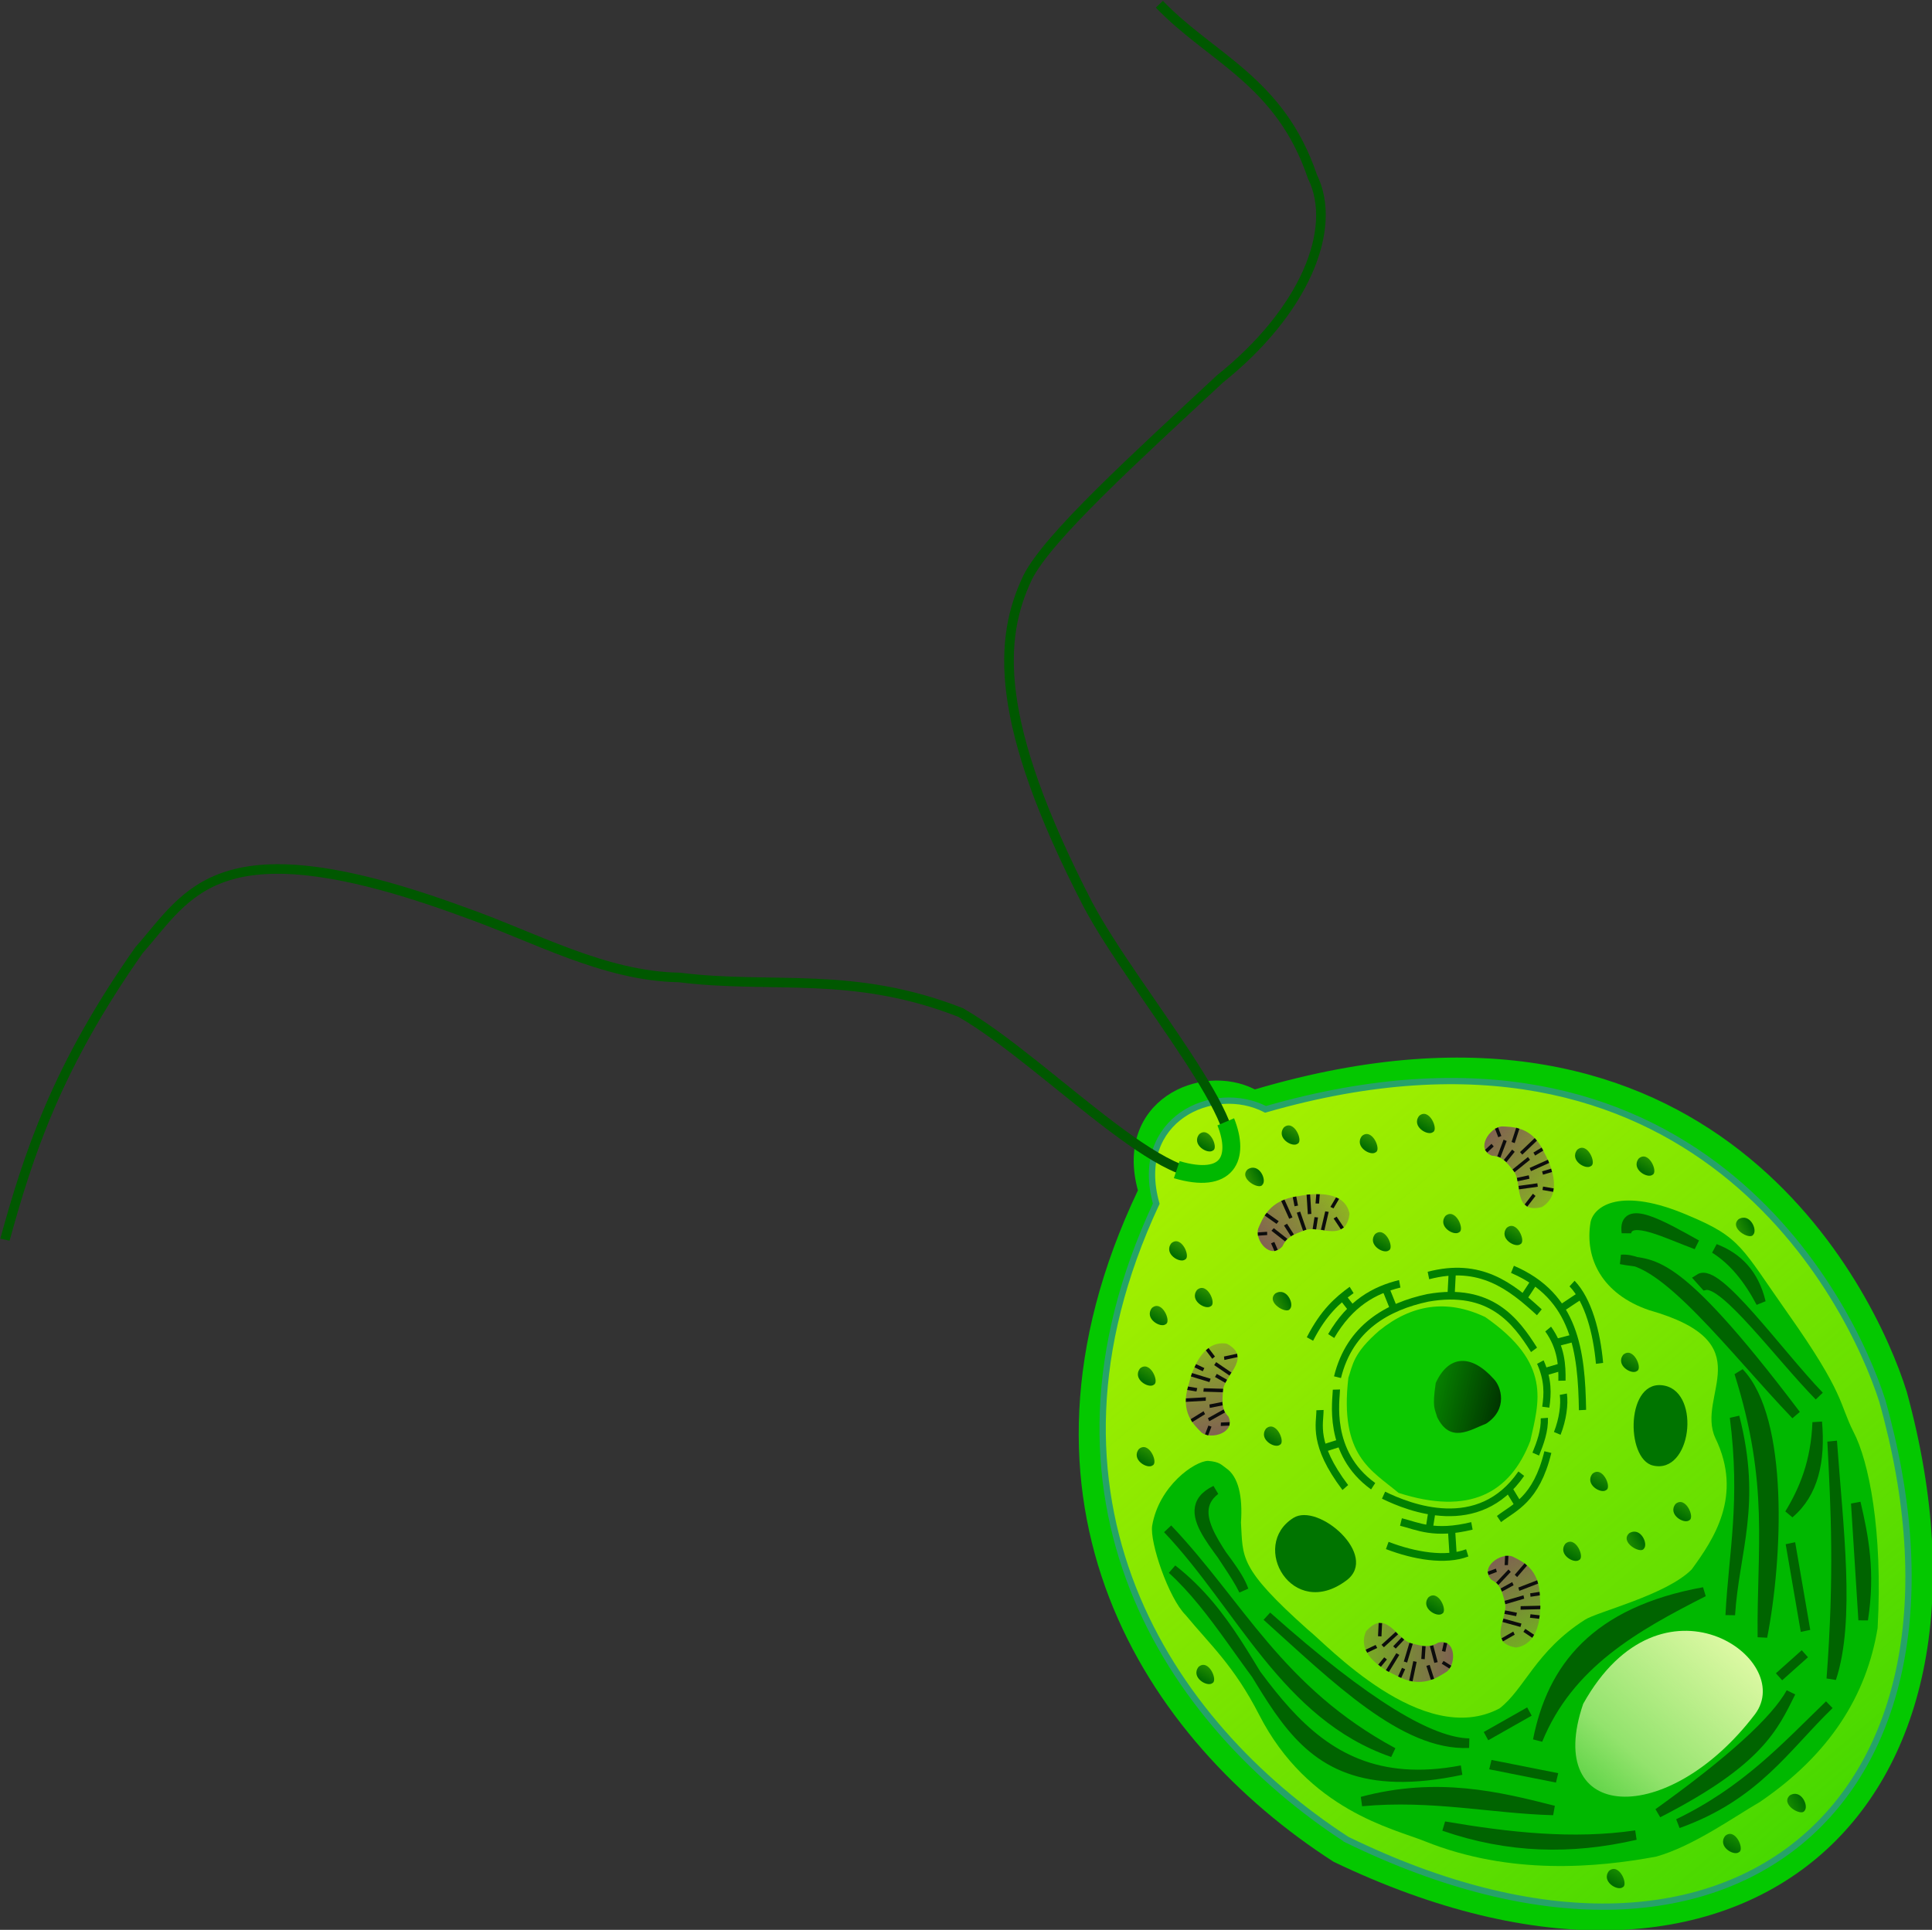 <?xml version="1.0" encoding="UTF-8" standalone="no"?>
<!-- Created with Inkscape (http://www.inkscape.org/) -->

<svg
   width="175.887mm"
   height="175.731mm"
   viewBox="0 0 175.887 175.731"
   version="1.1"
   id="svg19912"
   xml:space="preserve"
   inkscape:version="1.3.2 (091e20e, 2023-11-25, custom)"
   sodipodi:docname="Chlamygreen.svg"
   xmlns:inkscape="http://www.inkscape.org/namespaces/inkscape"
   xmlns:sodipodi="http://sodipodi.sourceforge.net/DTD/sodipodi-0.dtd"
   xmlns:xlink="http://www.w3.org/1999/xlink"
   xmlns="http://www.w3.org/2000/svg"
   xmlns:svg="http://www.w3.org/2000/svg"><rect x="0" y="0" width="175.887" height="175.731" fill="#333333" stroke="none"/><sodipodi:namedview
     id="namedview19914"
     pagecolor="#ffffff"
     bordercolor="#000000"
     borderopacity="0.25"
     inkscape:showpageshadow="2"
     inkscape:pageopacity="0.0"
     inkscape:pagecheckerboard="0"
     inkscape:deskcolor="#d1d1d1"
     inkscape:document-units="mm"
     showgrid="false"
     inkscape:zoom="0.5"
     inkscape:cx="347"
     inkscape:cy="244"
     inkscape:window-width="2560"
     inkscape:window-height="1330"
     inkscape:window-x="-12"
     inkscape:window-y="-12"
     inkscape:window-maximized="1"
     inkscape:current-layer="layer1" /><defs
     id="defs19909"><linearGradient
       inkscape:collect="always"
       id="linearGradient31745"><stop
         style="stop-color:#e8fcac;stop-opacity:1;"
         offset="0"
         id="stop31741" /><stop
         style="stop-color:#e8fcac;stop-opacity:0.631;"
         offset="0.508"
         id="stop31749" /><stop
         style="stop-color:#e8fcac;stop-opacity:0;"
         offset="1"
         id="stop31743" /></linearGradient><linearGradient
       inkscape:collect="always"
       id="linearGradient29772"><stop
         style="stop-color:#a8f000;stop-opacity:1;"
         offset="0"
         id="stop29768" /><stop
         style="stop-color:#a8f000;stop-opacity:0;"
         offset="1"
         id="stop29770" /></linearGradient><linearGradient
       inkscape:collect="always"
       xlink:href="#linearGradient809"
       id="linearGradient811"
       x1="78.39"
       y1="83.629"
       x2="71.468"
       y2="79.326"
       gradientUnits="userSpaceOnUse"
       gradientTransform="matrix(-0.289,-1.148,1.203,-0.303,50.694,330.46)" /><linearGradient
       inkscape:collect="always"
       id="linearGradient809"><stop
         style="stop-color:#003000;stop-opacity:1;"
         offset="0"
         id="stop805" /><stop
         style="stop-color:#003000;stop-opacity:0;"
         offset="1"
         id="stop807" /></linearGradient><linearGradient
       inkscape:collect="always"
       xlink:href="#linearGradient3875"
       id="linearGradient3877"
       x1="81.958"
       y1="171.534"
       x2="76.898"
       y2="163.465"
       gradientUnits="userSpaceOnUse" /><linearGradient
       inkscape:collect="always"
       id="linearGradient3875"><stop
         style="stop-color:#805858;stop-opacity:1;"
         offset="0"
         id="stop3871" /><stop
         style="stop-color:#805858;stop-opacity:0;"
         offset="1"
         id="stop3873" /></linearGradient><linearGradient
       inkscape:collect="always"
       xlink:href="#linearGradient3875"
       id="linearGradient3877-4"
       x1="81.958"
       y1="171.534"
       x2="76.898"
       y2="163.465"
       gradientUnits="userSpaceOnUse" /><linearGradient
       inkscape:collect="always"
       xlink:href="#linearGradient3875"
       id="linearGradient3877-7"
       x1="81.958"
       y1="171.534"
       x2="76.898"
       y2="163.465"
       gradientUnits="userSpaceOnUse" /><linearGradient
       inkscape:collect="always"
       xlink:href="#linearGradient29772"
       id="linearGradient29774"
       x1="96.838"
       y1="196.321"
       x2="95.25"
       y2="296.598"
       gradientUnits="userSpaceOnUse"
       gradientTransform="rotate(90.721,78.836,199.607)" /><linearGradient
       inkscape:collect="always"
       xlink:href="#linearGradient1031"
       id="linearGradient4545"
       gradientUnits="userSpaceOnUse"
       gradientTransform="matrix(1.02,0,0,0.805,-51.509,151.087)"
       x1="101.496"
       y1="57.389"
       x2="102.852"
       y2="60.944" /><linearGradient
       inkscape:collect="always"
       id="linearGradient1031"><stop
         style="stop-color:#006c00;stop-opacity:1;"
         offset="0"
         id="stop1027" /><stop
         style="stop-color:#006c00;stop-opacity:0;"
         offset="1"
         id="stop1029" /></linearGradient><linearGradient
       inkscape:collect="always"
       xlink:href="#linearGradient1031"
       id="linearGradient4545-9"
       gradientUnits="userSpaceOnUse"
       gradientTransform="matrix(1.02,0,0,0.805,-54.684,159.289)"
       x1="101.496"
       y1="57.389"
       x2="102.852"
       y2="60.944" /><linearGradient
       inkscape:collect="always"
       xlink:href="#linearGradient1031"
       id="linearGradient4545-8"
       gradientUnits="userSpaceOnUse"
       gradientTransform="matrix(1.02,0,0,0.805,-24.522,153.733)"
       x1="101.496"
       y1="57.389"
       x2="102.852"
       y2="60.944" /><linearGradient
       inkscape:collect="always"
       xlink:href="#linearGradient1031"
       id="linearGradient4545-5"
       gradientUnits="userSpaceOnUse"
       gradientTransform="matrix(1.02,0,0,0.805,-29.02,147.383)"
       x1="101.496"
       y1="57.389"
       x2="102.852"
       y2="60.944" /><linearGradient
       inkscape:collect="always"
       xlink:href="#linearGradient1031"
       id="linearGradient4545-0"
       gradientUnits="userSpaceOnUse"
       gradientTransform="matrix(1.02,0,0,-0.805,-31.136,251.08)"
       x1="101.496"
       y1="57.389"
       x2="102.852"
       y2="60.944" /><linearGradient
       inkscape:collect="always"
       xlink:href="#linearGradient1031"
       id="linearGradient4545-6"
       gradientUnits="userSpaceOnUse"
       gradientTransform="matrix(1.02,0,0,0.805,-27.432,166.433)"
       x1="101.496"
       y1="57.389"
       x2="102.852"
       y2="60.944" /><linearGradient
       inkscape:collect="always"
       xlink:href="#linearGradient1031"
       id="linearGradient4545-65"
       gradientUnits="userSpaceOnUse"
       gradientTransform="matrix(1.02,0,0,-0.805,-24.257,254.784)"
       x1="101.496"
       y1="57.389"
       x2="102.852"
       y2="60.944" /><linearGradient
       inkscape:collect="always"
       xlink:href="#linearGradient1031"
       id="linearGradient4545-50"
       gradientUnits="userSpaceOnUse"
       gradientTransform="matrix(1.02,0,0,0.805,-34.576,166.962)"
       x1="101.496"
       y1="57.389"
       x2="102.852"
       y2="60.944" /><linearGradient
       inkscape:collect="always"
       xlink:href="#linearGradient1031"
       id="linearGradient4545-59"
       gradientUnits="userSpaceOnUse"
       gradientTransform="matrix(1.02,0,0,0.805,-36.957,175.429)"
       x1="101.496"
       y1="57.389"
       x2="102.852"
       y2="60.944" /><linearGradient
       inkscape:collect="always"
       xlink:href="#linearGradient1031"
       id="linearGradient4545-89"
       gradientUnits="userSpaceOnUse"
       gradientTransform="matrix(1.02,0,0,0.805,-48.334,169.343)"
       x1="101.496"
       y1="57.389"
       x2="102.852"
       y2="60.944" /><linearGradient
       inkscape:collect="always"
       xlink:href="#linearGradient1031"
       id="linearGradient4545-66"
       gradientUnits="userSpaceOnUse"
       gradientTransform="matrix(1.02,0,0,0.805,-74.793,154.791)"
       x1="101.496"
       y1="57.389"
       x2="102.852"
       y2="60.944" /><linearGradient
       inkscape:collect="always"
       xlink:href="#linearGradient1031"
       id="linearGradient4545-2"
       gradientUnits="userSpaceOnUse"
       gradientTransform="matrix(1.02,0,0,-0.805,-75.586,253.99)"
       x1="101.496"
       y1="57.389"
       x2="102.852"
       y2="60.944" /><linearGradient
       inkscape:collect="always"
       xlink:href="#linearGradient1031"
       id="linearGradient4545-56"
       gradientUnits="userSpaceOnUse"
       gradientTransform="matrix(1.02,0,0,0.805,-52.568,163.258)"
       x1="101.496"
       y1="57.389"
       x2="102.852"
       y2="60.944" /><linearGradient
       inkscape:collect="always"
       xlink:href="#linearGradient1031"
       id="linearGradient4545-03"
       gradientUnits="userSpaceOnUse"
       gradientTransform="matrix(1.02,0,0,-0.805,-46.831,274.555)"
       x1="101.496"
       y1="57.389"
       x2="102.852"
       y2="60.944" /><linearGradient
       inkscape:collect="always"
       xlink:href="#linearGradient1031"
       id="linearGradient4545-7"
       gradientUnits="userSpaceOnUse"
       gradientTransform="matrix(1.02,0,0,0.805,-71.613,148.251)"
       x1="101.496"
       y1="57.389"
       x2="102.852"
       y2="60.944" /><linearGradient
       inkscape:collect="always"
       xlink:href="#linearGradient1031"
       id="linearGradient4545-4"
       gradientUnits="userSpaceOnUse"
       gradientTransform="matrix(1.02,0,0,-0.805,-56.833,257.264)"
       x1="101.496"
       y1="57.389"
       x2="102.852"
       y2="60.944" /><linearGradient
       inkscape:collect="always"
       xlink:href="#linearGradient1031"
       id="linearGradient4545-67"
       gradientUnits="userSpaceOnUse"
       gradientTransform="matrix(1.02,0,0,0.805,-57.395,165.743)"
       x1="101.496"
       y1="57.389"
       x2="102.852"
       y2="60.944" /><linearGradient
       inkscape:collect="always"
       xlink:href="#linearGradient1031"
       id="linearGradient4545-43"
       gradientUnits="userSpaceOnUse"
       gradientTransform="matrix(1.02,0,0,0.805,-28.864,169.766)"
       x1="101.496"
       y1="57.389"
       x2="102.852"
       y2="60.944" /><linearGradient
       inkscape:collect="always"
       xlink:href="#linearGradient1031"
       id="linearGradient4545-94"
       gradientUnits="userSpaceOnUse"
       gradientTransform="matrix(1.02,0,0,0.805,-20.632,159.289)"
       x1="101.496"
       y1="57.389"
       x2="102.852"
       y2="60.944" /><linearGradient
       inkscape:collect="always"
       xlink:href="#linearGradient1031"
       id="linearGradient4545-90"
       gradientUnits="userSpaceOnUse"
       gradientTransform="matrix(1.02,0,0,0.805,-23.812,163.311)"
       x1="101.496"
       y1="57.389"
       x2="102.852"
       y2="60.944" /><linearGradient
       inkscape:collect="always"
       xlink:href="#linearGradient1031"
       id="linearGradient4545-96"
       gradientUnits="userSpaceOnUse"
       gradientTransform="matrix(1.02,0,0,0.805,-32.699,144.135)"
       x1="101.496"
       y1="57.389"
       x2="102.852"
       y2="60.944" /><linearGradient
       inkscape:collect="always"
       xlink:href="#linearGradient1031"
       id="linearGradient4545-3"
       gradientUnits="userSpaceOnUse"
       gradientTransform="matrix(1.02,0,0,0.805,-45.234,138.148)"
       x1="101.496"
       y1="57.389"
       x2="102.852"
       y2="60.944" /><linearGradient
       inkscape:collect="always"
       xlink:href="#linearGradient1031"
       id="linearGradient4545-62"
       gradientUnits="userSpaceOnUse"
       gradientTransform="matrix(1.02,0,0,0.805,-37.002,150.589)"
       x1="101.496"
       y1="57.389"
       x2="102.852"
       y2="60.944" /><linearGradient
       inkscape:collect="always"
       xlink:href="#linearGradient1031"
       id="linearGradient4545-25"
       gradientUnits="userSpaceOnUse"
       gradientTransform="matrix(1.02,0,0,0.805,-27.741,153.021)"
       x1="101.496"
       y1="57.389"
       x2="102.852"
       y2="60.944" /><linearGradient
       inkscape:collect="always"
       xlink:href="#linearGradient1031"
       id="linearGradient4545-76"
       gradientUnits="userSpaceOnUse"
       gradientTransform="matrix(1.02,0,0,0.805,-37.657,169.204)"
       x1="101.496"
       y1="57.389"
       x2="102.852"
       y2="60.944" /><linearGradient
       inkscape:collect="always"
       xlink:href="#linearGradient1031"
       id="linearGradient4545-598"
       gradientUnits="userSpaceOnUse"
       gradientTransform="matrix(1.02,0,0,0.805,-32.512,163.124)"
       x1="101.496"
       y1="57.389"
       x2="102.852"
       y2="60.944" /><linearGradient
       inkscape:collect="always"
       xlink:href="#linearGradient1031"
       id="linearGradient4545-896"
       gradientUnits="userSpaceOnUse"
       gradientTransform="matrix(1.02,0,0,0.805,-26.712,150.309)"
       x1="101.496"
       y1="57.389"
       x2="102.852"
       y2="60.944" /><linearGradient
       inkscape:collect="always"
       xlink:href="#linearGradient1031"
       id="linearGradient4545-596"
       gradientUnits="userSpaceOnUse"
       gradientTransform="matrix(1.02,0,0,0.805,-39.902,177.811)"
       x1="101.496"
       y1="57.389"
       x2="102.852"
       y2="60.944" /><linearGradient
       inkscape:collect="always"
       xlink:href="#linearGradient3875"
       id="linearGradient3877-76"
       x1="81.958"
       y1="171.534"
       x2="76.898"
       y2="163.465"
       gradientUnits="userSpaceOnUse" /><linearGradient
       inkscape:collect="always"
       xlink:href="#linearGradient3875"
       id="linearGradient3877-2"
       x1="81.958"
       y1="171.534"
       x2="76.898"
       y2="163.465"
       gradientUnits="userSpaceOnUse" /><linearGradient
       inkscape:collect="always"
       xlink:href="#linearGradient31745"
       id="linearGradient31747"
       x1="40.476"
       y1="105.786"
       x2="25.227"
       y2="93.545"
       gradientUnits="userSpaceOnUse" /><linearGradient
       inkscape:collect="always"
       xlink:href="#linearGradient31745"
       id="linearGradient32376"
       gradientUnits="userSpaceOnUse"
       x1="40.476"
       y1="105.786"
       x2="25.227"
       y2="93.545" /></defs><g
     inkscape:label="Layer 1"
     inkscape:groupmode="layer"
     id="layer1"
     transform="translate(-9.177,-73.323)"><g
       id="g32372"
       transform="matrix(-0.979,-1.095,1.142,-1.02,-38.331,476.109)"><path
         style="fill:#04c800;fill-rule:evenodd;stroke:none;stroke-width:0.405;stroke-dasharray:none"
         d="m 41.832,183.772 c 13.427,-3.562 30.801,-1.019 39.12,17.938 5.136,2.468 3.403,7.863 -0.161,9.19 -12.617,25.599 -34.649,19.63 -40.889,16.91 -24.267,-11.599 -23.98,-33.707 1.93,-44.038 z"
         id="path27008-7"
         sodipodi:nodetypes="ccccc" /><path
         style="fill:url(#linearGradient29774);fill-opacity:1;fill-rule:evenodd;stroke:#26a269;stroke-width:0.382;stroke-dasharray:none"
         d="m 42.328,185.231 c 12.784,-3.324 29.328,-0.945 37.253,16.766 4.891,2.307 3.242,7.346 -0.152,8.585 -12.007,23.912 -32.987,18.331 -38.929,15.788 -23.109,-10.841 -22.841,-31.494 1.827,-41.14 z"
         id="path27008"
         sodipodi:nodetypes="ccccc" /><path
         style="fill:url(#linearGradient4545-596);fill-opacity:1;stroke:none;stroke-width:0.159;stroke-dasharray:none"
         d="m 60.426,225.151 c 0.011,-0.406 1.174,-0.753 1.323,0.025 -0.012,0.786 -1.432,0.332 -1.323,-0.025 z"
         id="path3401-6-4-9-1-86-38-94"
         sodipodi:nodetypes="ccc" /><path
         style="fill:url(#linearGradient4545-896);fill-opacity:1;stroke:none;stroke-width:0.159;stroke-dasharray:none"
         d="m 73.615,197.649 c 0.011,-0.406 1.174,-0.753 1.323,0.025 -0.012,0.786 -1.432,0.332 -1.323,-0.025 z"
         id="path3401-6-4-9-1-86-38-9"
         sodipodi:nodetypes="ccc" /><path
         style="fill:url(#linearGradient4545-598);fill-opacity:1;stroke:none;stroke-width:0.159;stroke-dasharray:none"
         d="m 67.816,210.465 c 0.011,-0.406 1.174,-0.753 1.323,0.025 -0.012,0.786 -1.432,0.332 -1.323,-0.025 z"
         id="path3401-6-4-9-1-86-38-73"
         sodipodi:nodetypes="ccc" /><path
         style="fill:url(#linearGradient4545-76);fill-opacity:1;stroke:none;stroke-width:0.159;stroke-dasharray:none"
         d="m 62.671,216.545 c 0.011,-0.406 1.174,-0.753 1.323,0.025 -0.012,0.786 -1.432,0.332 -1.323,-0.025 z"
         id="path3401-6-4-9-1-86-38-19"
         sodipodi:nodetypes="ccc" /><path
         style="fill:url(#linearGradient4545-25);fill-opacity:1;stroke:none;stroke-width:0.159;stroke-dasharray:none"
         d="m 72.586,200.362 c 0.011,-0.406 1.174,-0.753 1.323,0.025 -0.012,0.786 -1.432,0.332 -1.323,-0.025 z"
         id="path3401-6-4-9-1-86-38-26"
         sodipodi:nodetypes="ccc" /><path
         style="fill:url(#linearGradient4545-62);fill-opacity:1;stroke:none;stroke-width:0.159;stroke-dasharray:none"
         d="m 63.326,197.93 c 0.011,-0.406 1.174,-0.753 1.323,0.025 -0.012,0.786 -1.432,0.332 -1.323,-0.025 z"
         id="path3401-6-4-9-1-86-38-41"
         sodipodi:nodetypes="ccc" /><path
         style="fill:url(#linearGradient4545-3);fill-opacity:1;stroke:none;stroke-width:0.159;stroke-dasharray:none"
         d="m 55.094,185.489 c 0.011,-0.406 1.174,-0.753 1.323,0.025 -0.012,0.786 -1.432,0.332 -1.323,-0.025 z"
         id="path3401-6-4-9-1-86-38-7"
         sodipodi:nodetypes="ccc" /><path
         style="fill:url(#linearGradient4545-96);fill-opacity:1;stroke:none;stroke-width:0.159;stroke-dasharray:none"
         d="m 67.629,191.475 c 0.011,-0.406 1.174,-0.753 1.323,0.025 -0.012,0.786 -1.432,0.332 -1.323,-0.025 z"
         id="path3401-6-4-9-1-86-38-81"
         sodipodi:nodetypes="ccc" /><g
         id="g3979"
         transform="matrix(-0.899,0.442,-0.472,-0.96,189.016,272.23)"><g
           id="g1113"
           style="fill:#805858;fill-opacity:1;stroke:none;stroke-width:0.2;stroke-dasharray:none"
           transform="translate(-5.617,-55.936)"><path
             style="fill:url(#linearGradient3877);fill-opacity:1;stroke:none;stroke-width:0.2;stroke-dasharray:none"
             d="m 80.058,165.892 c -1.604,0.3 -1.261,2.427 -1.176,2.914 0.161,1.644 1.3,2.008 1.892,2.249 0.704,0.189 1.933,-0.69 1.125,-1.38 -0.47,-0.208 -0.665,-0.443 -0.971,-1.38 -0.151,-0.836 0.841,-2.213 -0.869,-2.403 z"
             id="path387"
             sodipodi:nodetypes="cccccc" /></g><path
           style="fill:#848484;stroke:#0c0c0c;stroke-width:0.2;stroke-dasharray:none"
           d="m 75.316,110.357 -0.675,0.413"
           id="path389"
           sodipodi:nodetypes="cc" /><path
           style="fill:#848484;stroke:#0c0c0c;stroke-width:0.2;stroke-dasharray:none"
           d="m 73.464,110.639 0.567,0.314"
           id="path391"
           sodipodi:nodetypes="cc" /><path
           style="fill:#848484;stroke:#0c0c0c;stroke-width:0.2;stroke-dasharray:none"
           d="m 75.374,111.471 -1.112,-0.237"
           id="path393"
           sodipodi:nodetypes="cc" /><path
           style="fill:#848484;stroke:#0c0c0c;stroke-width:0.2;stroke-dasharray:none"
           d="m 75.309,111.938 -0.724,-0.101"
           id="path393-09"
           sodipodi:nodetypes="cc" /><path
           style="fill:#848484;stroke:#0c0c0c;stroke-width:0.2;stroke-dasharray:none"
           d="m 73.185,112.293 1.189,-0.077"
           id="path395"
           sodipodi:nodetypes="cc" /><path
           style="fill:#848484;stroke:#0c0c0c;stroke-width:0.2;stroke-dasharray:none"
           d="m 75.347,112.483 -1.111,0.361"
           id="path397"
           sodipodi:nodetypes="cc" /><path
           style="fill:#848484;stroke:#0c0c0c;stroke-width:0.2;stroke-dasharray:none"
           d="m 73.481,113.734 1.099,-0.46"
           id="path399"
           sodipodi:nodetypes="cc" /><path
           style="fill:#848484;stroke:#0c0c0c;stroke-width:0.2;stroke-dasharray:none"
           d="m 75.634,113.181 -0.668,0.392"
           id="path401"
           sodipodi:nodetypes="cc" /><path
           style="fill:#848484;stroke:#0c0c0c;stroke-width:0.2;stroke-dasharray:none"
           d="m 73.295,113.076 0.558,-0.104"
           id="path403"
           sodipodi:nodetypes="cc" /><path
           style="fill:#848484;stroke:#0c0c0c;stroke-width:0.2;stroke-dasharray:none"
           d="m 74.287,114.697 0.537,-0.677"
           id="path405"
           sodipodi:nodetypes="cc" /><path
           style="fill:#848484;stroke:#0c0c0c;stroke-width:0.2;stroke-dasharray:none"
           d="m 75.911,113.527 -0.678,0.774"
           id="path407"
           sodipodi:nodetypes="cc" /><path
           style="fill:#848484;stroke:#0c0c0c;stroke-width:0.2;stroke-dasharray:none"
           d="m 75.463,114.608 0.02,0.527"
           id="path411"
           sodipodi:nodetypes="cc" /><path
           style="fill:#848484;stroke:#0c0c0c;stroke-width:0.2;stroke-dasharray:none"
           d="m 76.518,114.095 -0.484,0.196"
           id="path413"
           sodipodi:nodetypes="cc" /><path
           style="fill:#848484;stroke:#0c0c0c;stroke-width:0.2;stroke-dasharray:none"
           d="m 73.188,111.745 0.562,0.038"
           id="path415" /></g><g
         id="g3979-3"
         transform="matrix(0.233,0.975,-1.04,0.249,148.159,94.398)"><g
           id="g1113-80"
           style="fill:#805858;fill-opacity:1;stroke:none;stroke-width:0.2;stroke-dasharray:none"
           transform="translate(-5.617,-55.936)"><path
             style="fill:url(#linearGradient3877-76);fill-opacity:1;stroke:none;stroke-width:0.2;stroke-dasharray:none"
             d="m 80.058,165.892 c -1.604,0.3 -1.261,2.427 -1.176,2.914 0.161,1.644 1.3,2.008 1.892,2.249 0.704,0.189 1.933,-0.69 1.125,-1.38 -0.47,-0.208 -0.665,-0.443 -0.971,-1.38 -0.151,-0.836 0.841,-2.213 -0.869,-2.403 z"
             id="path387-8"
             sodipodi:nodetypes="cccccc" /></g><path
           style="fill:#848484;stroke:#0c0c0c;stroke-width:0.2;stroke-dasharray:none"
           d="m 75.316,110.357 -0.675,0.413"
           id="path389-1"
           sodipodi:nodetypes="cc" /><path
           style="fill:#848484;stroke:#0c0c0c;stroke-width:0.2;stroke-dasharray:none"
           d="m 73.464,110.639 0.567,0.314"
           id="path391-1"
           sodipodi:nodetypes="cc" /><path
           style="fill:#848484;stroke:#0c0c0c;stroke-width:0.2;stroke-dasharray:none"
           d="m 75.374,111.471 -1.112,-0.237"
           id="path393-8"
           sodipodi:nodetypes="cc" /><path
           style="fill:#848484;stroke:#0c0c0c;stroke-width:0.2;stroke-dasharray:none"
           d="m 75.309,111.938 -0.724,-0.101"
           id="path393-09-76"
           sodipodi:nodetypes="cc" /><path
           style="fill:#848484;stroke:#0c0c0c;stroke-width:0.2;stroke-dasharray:none"
           d="m 73.185,112.293 1.189,-0.077"
           id="path395-1"
           sodipodi:nodetypes="cc" /><path
           style="fill:#848484;stroke:#0c0c0c;stroke-width:0.2;stroke-dasharray:none"
           d="m 75.347,112.483 -1.111,0.361"
           id="path397-88"
           sodipodi:nodetypes="cc" /><path
           style="fill:#848484;stroke:#0c0c0c;stroke-width:0.2;stroke-dasharray:none"
           d="m 73.481,113.734 1.099,-0.46"
           id="path399-3"
           sodipodi:nodetypes="cc" /><path
           style="fill:#848484;stroke:#0c0c0c;stroke-width:0.2;stroke-dasharray:none"
           d="m 75.634,113.181 -0.668,0.392"
           id="path401-5"
           sodipodi:nodetypes="cc" /><path
           style="fill:#848484;stroke:#0c0c0c;stroke-width:0.2;stroke-dasharray:none"
           d="m 73.295,113.076 0.558,-0.104"
           id="path403-6"
           sodipodi:nodetypes="cc" /><path
           style="fill:#848484;stroke:#0c0c0c;stroke-width:0.2;stroke-dasharray:none"
           d="m 74.287,114.697 0.537,-0.677"
           id="path405-88"
           sodipodi:nodetypes="cc" /><path
           style="fill:#848484;stroke:#0c0c0c;stroke-width:0.2;stroke-dasharray:none"
           d="m 75.911,113.527 -0.678,0.774"
           id="path407-9"
           sodipodi:nodetypes="cc" /><path
           style="fill:#848484;stroke:#0c0c0c;stroke-width:0.2;stroke-dasharray:none"
           d="m 75.463,114.608 0.02,0.527"
           id="path411-9"
           sodipodi:nodetypes="cc" /><path
           style="fill:#848484;stroke:#0c0c0c;stroke-width:0.2;stroke-dasharray:none"
           d="m 76.518,114.095 -0.484,0.196"
           id="path413-3"
           sodipodi:nodetypes="cc" /><path
           style="fill:#848484;stroke:#0c0c0c;stroke-width:0.2;stroke-dasharray:none"
           d="m 73.188,111.745 0.562,0.038"
           id="path415-7" /></g><g
         id="g29532"
         transform="matrix(-0.714,-0.563,0.525,-0.665,35.065,425.384)"><path
           style="fill:#0cc800;fill-opacity:1;stroke:none;stroke-width:0.2;stroke-dasharray:none"
           d="m 126.51,226.395 c 5.186,0.877 6.308,-1.39 7.969,-3.24 1.89,-4.945 0.661,-7.934 -2.77,-9.542 -2.555,-0.726 -5.053,-1.789 -8.529,2.852 -1.426,2.678 -1.246,5.202 0.338,7.594 1.37,1.918 2.131,1.976 2.992,2.337 z"
           id="path1169"
           sodipodi:nodetypes="cccccc" /><path
           style="fill:url(#linearGradient811);fill-opacity:1;stroke:none;stroke-width:0.172;stroke-dasharray:none"
           d="m 127.328,220.185 c -1.806,-0.992 -1.783,-2.608 0.058,-4.16 0.522,-0.484 2.073,-0.944 2.932,0.682 0.339,1.18 1.155,2.626 -0.703,3.477 -0.603,0.144 -0.648,0.334 -2.287,-3.3e-4 z"
           id="path1951"
           sodipodi:nodetypes="ccccc" /><path
           style="fill:none;fill-opacity:1;stroke:#008000;stroke-width:0.514;stroke-dasharray:none"
           d="m 126.403,227.165 c -3.267,-1.017 -4.465,-3.793 -4.818,-6.668 -0.405,-4.513 2.053,-6.219 4.057,-7.416"
           id="path2652"
           sodipodi:nodetypes="ccc" /><path
           style="fill:none;fill-opacity:1;stroke:#008000;stroke-width:0.514;stroke-dasharray:none"
           d="m 126.495,212.667 c 1.25,-0.518 2.173,-0.43 3.047,-0.253"
           id="path2708"
           sodipodi:nodetypes="cc" /><path
           style="fill:none;fill-opacity:1;stroke:#008000;stroke-width:0.514;stroke-dasharray:none"
           d="m 130.264,212.547 c 0.862,0.009 1.655,0.367 2.364,0.719"
           id="path2710"
           sodipodi:nodetypes="cc" /><path
           style="fill:none;fill-opacity:1;stroke:#008000;stroke-width:0.514;stroke-dasharray:none"
           d="m 133.859,214.355 c 3.913,3.217 1.657,8.108 0.69,9.876"
           id="path2712"
           sodipodi:nodetypes="cc" /><path
           style="fill:none;fill-opacity:1;stroke:#008000;stroke-width:0.514;stroke-dasharray:none"
           d="m 123.615,227.495 c -2.09,-1.46 -2.84,-3.2 -3.122,-5.039"
           id="path2714"
           sodipodi:nodetypes="cc" /><path
           style="fill:none;fill-opacity:1;stroke:#008000;stroke-width:0.514;stroke-dasharray:none"
           d="m 123.699,229.016 c -1.711,-1.052 -2.452,-2.084 -3.056,-3.114"
           id="path2716"
           sodipodi:nodetypes="cc" /><path
           style="fill:none;fill-opacity:1;stroke:#008000;stroke-width:0.514;stroke-dasharray:none"
           d="m 120.093,220.387 c -0.625,-3.726 1.135,-5.818 3.064,-7.794"
           id="path2718"
           sodipodi:nodetypes="cc" /><path
           style="fill:none;fill-opacity:1;stroke:#008000;stroke-width:0.514;stroke-dasharray:none"
           d="m 124.327,212.013 c 1.326,-0.897 2.539,-0.888 3.53,-0.831"
           id="path2720"
           sodipodi:nodetypes="cc" /><path
           style="fill:none;fill-opacity:1;stroke:#008000;stroke-width:0.514;stroke-dasharray:none"
           d="m 128.769,211.124 c 0.694,-0.071 1.675,0.112 2.59,0.548"
           id="path2722"
           sodipodi:nodetypes="cc" /><path
           style="fill:none;fill-opacity:1;stroke:#008000;stroke-width:0.514;stroke-dasharray:none"
           d="m 132.559,212.398 c 3.14,0.968 3.523,2.587 4.215,3.679"
           id="path2724"
           sodipodi:nodetypes="cc" /><path
           style="fill:none;fill-opacity:1;stroke:#008000;stroke-width:0.514;stroke-dasharray:none"
           d="m 137.085,218.026 c 0.411,2.713 -0.278,3.862 -0.645,5.044"
           id="path2726"
           sodipodi:nodetypes="cc" /><path
           style="fill:none;fill-opacity:1;stroke:#008000;stroke-width:0.514;stroke-dasharray:none"
           d="m 121.127,226.522 0.707,-0.52"
           id="path2728" /><path
           style="fill:none;fill-opacity:1;stroke:#008000;stroke-width:0.514;stroke-dasharray:none"
           d="m 120.666,223.498 1.422,-0.529"
           id="path2730" /><path
           style="fill:none;fill-opacity:1;stroke:#008000;stroke-width:0.514;stroke-dasharray:none"
           d="m 120.053,218.684 1.626,0.162"
           id="path2732" /><path
           style="fill:none;fill-opacity:1;stroke:#008000;stroke-width:0.514;stroke-dasharray:none"
           d="m 136.034,220.86 0.98,0.21"
           id="path2734" /><path
           style="fill:none;fill-opacity:1;stroke:#008000;stroke-width:0.514;stroke-dasharray:none"
           d="m 134.656,215.382 1.333,-0.764"
           id="path2736" /><path
           style="fill:none;fill-opacity:1;stroke:#008000;stroke-width:0.514;stroke-dasharray:none"
           d="m 127.172,212.383 -0.221,-1.115"
           id="path2742" /><path
           style="fill:none;fill-opacity:1;stroke:#008000;stroke-width:0.514;stroke-dasharray:none"
           d="m 120.137,214.381 c 2.141,-4.4 5.895,-4.676 9.796,-4.577"
           id="path2746"
           sodipodi:nodetypes="cc" /><path
           style="fill:none;fill-opacity:1;stroke:#008000;stroke-width:0.514;stroke-dasharray:none"
           d="m 121.412,210.177 c 1.202,-1.097 3.398,-1.621 5.489,-1.723"
           id="path2748"
           sodipodi:nodetypes="cc" /><path
           style="fill:none;fill-opacity:1;stroke:#008000;stroke-width:0.514;stroke-dasharray:none"
           d="m 122.115,213.675 -1.054,-0.825"
           id="path2750" /><path
           style="fill:none;fill-opacity:1;stroke:#008000;stroke-width:0.514;stroke-dasharray:none"
           d="m 125.277,211.446 -0.221,-1.297"
           id="path2752" /><path
           style="fill:none;fill-opacity:1;stroke:#008000;stroke-width:0.514;stroke-dasharray:none"
           d="m 123.014,211.026 -0.76,-1.424"
           id="path2754" /><path
           style="fill:none;fill-opacity:1;stroke:#008000;stroke-width:0.514;stroke-dasharray:none"
           d="m 133.894,224.946 c -2.497,3.217 -6.011,2.365 -6.667,2.333"
           id="path2712-6"
           sodipodi:nodetypes="cc" /><path
           style="fill:none;fill-opacity:1;stroke:#008000;stroke-width:0.514;stroke-dasharray:none"
           d="m 133.83,226.935 c -3.109,2.226 -4.391,1.611 -5.318,1.575"
           id="path2726-1"
           sodipodi:nodetypes="cc" /><path
           style="fill:none;fill-opacity:1;stroke:#008000;stroke-width:0.514;stroke-dasharray:none"
           d="m 130.816,227.168 0.267,1.212"
           id="path2734-4"
           sodipodi:nodetypes="cc" /><path
           style="fill:none;fill-opacity:1;stroke:#008000;stroke-width:0.514;stroke-dasharray:none"
           d="m 138.865,218.439 c 0.439,1.567 -0.08,3.764 -0.929,5.677"
           id="path2748-4"
           sodipodi:nodetypes="cc" /><path
           style="fill:none;fill-opacity:1;stroke:#008000;stroke-width:0.514;stroke-dasharray:none"
           d="m 137.387,219.487 1.614,-0.038"
           id="path2754-9" /></g><path
         style="fill:none;fill-rule:evenodd;stroke:#005800;stroke-width:0.582;stroke-dasharray:none"
         d="m 125.453,149.54 c 2.943,4.395 5.824,9.062 7.851,17.43 0.531,4.437 2.727,8.551 -11.578,15.863 -4.122,2.183 -8.813,3.686 -11.995,6.993 -4.412,3.693 -6.807,7.964 -13.237,11.079 -5.978,1.909 -18.615,1.953 -17.933,5.728 -0.023,2.711 11.775,2.796 17.676,4.192 12.438,3.084 15.999,6.63 17.599,10.276 1.052,2.488 1.1,9.691 1.249,16.421 -0.362,6.32 2.003,11.173 5.537,12.109 5.757,2.362 9.66,0.201 14.288,0.048"
         id="path29590"
         sodipodi:nodetypes="ccccccccccc" /><g
         id="g3979-1"
         transform="matrix(-0.756,-0.657,0.702,-0.808,50.222,347.917)"
         inkscape:transform-center-x="-0.98501062"
         inkscape:transform-center-y="26.603024"><g
           id="g1113-6"
           style="fill:#805858;fill-opacity:1;stroke:none;stroke-width:0.2;stroke-dasharray:none"
           transform="translate(-5.617,-55.936)"><path
             style="fill:url(#linearGradient3877-4);fill-opacity:1;stroke:none;stroke-width:0.2;stroke-dasharray:none"
             d="m 80.058,165.892 c -1.604,0.3 -1.261,2.427 -1.176,2.914 0.161,1.644 1.3,2.008 1.892,2.249 0.704,0.189 1.933,-0.69 1.125,-1.38 -0.47,-0.208 -0.665,-0.443 -0.971,-1.38 -0.151,-0.836 0.841,-2.213 -0.869,-2.403 z"
             id="path387-1"
             sodipodi:nodetypes="cccccc" /></g><path
           style="fill:#848484;stroke:#0c0c0c;stroke-width:0.2;stroke-dasharray:none"
           d="m 75.316,110.357 -0.675,0.413"
           id="path389-9"
           sodipodi:nodetypes="cc" /><path
           style="fill:#848484;stroke:#0c0c0c;stroke-width:0.2;stroke-dasharray:none"
           d="m 73.464,110.639 0.567,0.314"
           id="path391-3"
           sodipodi:nodetypes="cc" /><path
           style="fill:#848484;stroke:#0c0c0c;stroke-width:0.2;stroke-dasharray:none"
           d="m 75.374,111.471 -1.112,-0.237"
           id="path393-4"
           sodipodi:nodetypes="cc" /><path
           style="fill:#848484;stroke:#0c0c0c;stroke-width:0.2;stroke-dasharray:none"
           d="m 75.309,111.938 -0.724,-0.101"
           id="path393-09-7"
           sodipodi:nodetypes="cc" /><path
           style="fill:#848484;stroke:#0c0c0c;stroke-width:0.2;stroke-dasharray:none"
           d="m 73.185,112.293 1.189,-0.077"
           id="path395-9"
           sodipodi:nodetypes="cc" /><path
           style="fill:#848484;stroke:#0c0c0c;stroke-width:0.2;stroke-dasharray:none"
           d="m 75.347,112.483 -1.111,0.361"
           id="path397-8"
           sodipodi:nodetypes="cc" /><path
           style="fill:#848484;stroke:#0c0c0c;stroke-width:0.2;stroke-dasharray:none"
           d="m 73.481,113.734 1.099,-0.46"
           id="path399-0"
           sodipodi:nodetypes="cc" /><path
           style="fill:#848484;stroke:#0c0c0c;stroke-width:0.2;stroke-dasharray:none"
           d="m 75.634,113.181 -0.668,0.392"
           id="path401-7"
           sodipodi:nodetypes="cc" /><path
           style="fill:#848484;stroke:#0c0c0c;stroke-width:0.2;stroke-dasharray:none"
           d="m 73.295,113.076 0.558,-0.104"
           id="path403-5"
           sodipodi:nodetypes="cc" /><path
           style="fill:#848484;stroke:#0c0c0c;stroke-width:0.2;stroke-dasharray:none"
           d="m 74.287,114.697 0.537,-0.677"
           id="path405-8"
           sodipodi:nodetypes="cc" /><path
           style="fill:#848484;stroke:#0c0c0c;stroke-width:0.2;stroke-dasharray:none"
           d="m 75.911,113.527 -0.678,0.774"
           id="path407-4"
           sodipodi:nodetypes="cc" /><path
           style="fill:#848484;stroke:#0c0c0c;stroke-width:0.2;stroke-dasharray:none"
           d="m 75.463,114.608 0.02,0.527"
           id="path411-2"
           sodipodi:nodetypes="cc" /><path
           style="fill:#848484;stroke:#0c0c0c;stroke-width:0.2;stroke-dasharray:none"
           d="m 76.518,114.095 -0.484,0.196"
           id="path413-5"
           sodipodi:nodetypes="cc" /><path
           style="fill:#848484;stroke:#0c0c0c;stroke-width:0.2;stroke-dasharray:none"
           d="m 73.188,111.745 0.562,0.038"
           id="path415-0" /></g><g
         id="g3979-6"
         transform="matrix(0.378,-0.928,0.991,0.403,-73.604,243.727)"
         inkscape:transform-center-x="-1.0016582"
         inkscape:transform-center-y="15.351532"><g
           id="g1113-8"
           style="fill:#805858;fill-opacity:1;stroke:none;stroke-width:0.2;stroke-dasharray:none"
           transform="translate(-5.617,-55.936)"><path
             style="fill:url(#linearGradient3877-7);fill-opacity:1;stroke:none;stroke-width:0.2;stroke-dasharray:none"
             d="m 80.058,165.892 c -1.604,0.3 -1.261,2.427 -1.176,2.914 0.161,1.644 1.3,2.008 1.892,2.249 0.704,0.189 1.933,-0.69 1.125,-1.38 -0.47,-0.208 -0.665,-0.443 -0.971,-1.38 -0.151,-0.836 0.841,-2.213 -0.869,-2.403 z"
             id="path387-2"
             sodipodi:nodetypes="cccccc" /></g><path
           style="fill:#848484;stroke:#0c0c0c;stroke-width:0.2;stroke-dasharray:none"
           d="m 75.316,110.357 -0.675,0.413"
           id="path389-3"
           sodipodi:nodetypes="cc" /><path
           style="fill:#848484;stroke:#0c0c0c;stroke-width:0.2;stroke-dasharray:none"
           d="m 73.464,110.639 0.567,0.314"
           id="path391-9"
           sodipodi:nodetypes="cc" /><path
           style="fill:#848484;stroke:#0c0c0c;stroke-width:0.2;stroke-dasharray:none"
           d="m 75.374,111.471 -1.112,-0.237"
           id="path393-0"
           sodipodi:nodetypes="cc" /><path
           style="fill:#848484;stroke:#0c0c0c;stroke-width:0.2;stroke-dasharray:none"
           d="m 75.309,111.938 -0.724,-0.101"
           id="path393-09-3"
           sodipodi:nodetypes="cc" /><path
           style="fill:#848484;stroke:#0c0c0c;stroke-width:0.2;stroke-dasharray:none"
           d="m 73.185,112.293 1.189,-0.077"
           id="path395-8"
           sodipodi:nodetypes="cc" /><path
           style="fill:#848484;stroke:#0c0c0c;stroke-width:0.2;stroke-dasharray:none"
           d="m 75.347,112.483 -1.111,0.361"
           id="path397-3"
           sodipodi:nodetypes="cc" /><path
           style="fill:#848484;stroke:#0c0c0c;stroke-width:0.2;stroke-dasharray:none"
           d="m 73.481,113.734 1.099,-0.46"
           id="path399-1"
           sodipodi:nodetypes="cc" /><path
           style="fill:#848484;stroke:#0c0c0c;stroke-width:0.2;stroke-dasharray:none"
           d="m 75.634,113.181 -0.668,0.392"
           id="path401-0"
           sodipodi:nodetypes="cc" /><path
           style="fill:#848484;stroke:#0c0c0c;stroke-width:0.2;stroke-dasharray:none"
           d="m 73.295,113.076 0.558,-0.104"
           id="path403-0"
           sodipodi:nodetypes="cc" /><path
           style="fill:#848484;stroke:#0c0c0c;stroke-width:0.2;stroke-dasharray:none"
           d="m 74.287,114.697 0.537,-0.677"
           id="path405-80"
           sodipodi:nodetypes="cc" /><path
           style="fill:#848484;stroke:#0c0c0c;stroke-width:0.2;stroke-dasharray:none"
           d="m 75.911,113.527 -0.678,0.774"
           id="path407-47"
           sodipodi:nodetypes="cc" /><path
           style="fill:#848484;stroke:#0c0c0c;stroke-width:0.2;stroke-dasharray:none"
           d="m 75.463,114.608 0.02,0.527"
           id="path411-6"
           sodipodi:nodetypes="cc" /><path
           style="fill:#848484;stroke:#0c0c0c;stroke-width:0.2;stroke-dasharray:none"
           d="m 76.518,114.095 -0.484,0.196"
           id="path413-1"
           sodipodi:nodetypes="cc" /><path
           style="fill:#848484;stroke:#0c0c0c;stroke-width:0.2;stroke-dasharray:none"
           d="m 73.188,111.745 0.562,0.038"
           id="path415-6" /></g><path
         style="fill:#007400;stroke:none;stroke-width:0.086;stroke-dasharray:none"
         d="m 50.158,217.33 c -1.851,1.276 -5.191,-2.351 -3.195,-3.694 1.455,-0.979 5.212,2.304 3.195,3.694 z"
         id="path2317"
         sodipodi:nodetypes="sss" /><path
         style="fill:#007400;stroke:none;stroke-width:0.086;stroke-dasharray:none"
         d="m 54.308,195.502 c 0.352,-4.016 5.625,-2.94 5.081,0.12 -0.307,1.727 -5.295,2.321 -5.081,-0.12 z"
         id="path2317-6"
         sodipodi:nodetypes="sss" /><path
         style="fill:#00b800;fill-rule:evenodd;stroke:none;stroke-width:0.535;stroke-dasharray:none"
         d="m 26.999,205.016 c -0.694,5.014 0.519,8.973 3.175,12.133 4.321,4.132 8.095,6.23 10.064,6.707 1.946,0.499 2.048,1.11 8.202,1.791 4.942,0.547 5.417,0.938 8.609,-0.525 4.157,-1.843 4.358,-3.821 3.742,-4.611 -1.438,-1.72 -3.819,-2.327 -6.485,-0.887 -6.258,3.802 -5.822,-1.303 -8.648,-2.135 -3.829,-1.05 -4.617,-4.122 -5.095,-6.256 -0.143,-2.132 1.954,-5.892 2.081,-6.732 0.582,-3.439 -0.719,-5.425 -0.574,-7.298 1.306,-5.021 10.174,-5.124 11.547,-5.368 5.762,-0.622 6.019,-0.012 7.725,1.281 1.153,1.136 2.24,1.703 3.121,1.495 0.331,-0.078 0.554,-0.02 1.09,-0.516 0.543,-0.605 0.865,-3.166 -0.69,-5.038 -0.637,-0.762 -4.031,-2.149 -5.516,-2.063 -2.417,-0.09 -4.346,0.134 -7.656,-0.697 -6.429,-1.613 -10.792,1.439 -12.673,2.33 -5.123,2.428 -8.34,6.601 -10.27,9.652 -1.045,2.041 -1.391,5.103 -1.748,6.736 z"
         id="path30645"
         sodipodi:nodetypes="cccscccccccccscccsscc" /><g
         id="g3979-7"
         transform="matrix(0.682,0.735,-0.784,0.728,90.035,104.833)"
         style="fill:url(#linearGradient31747);fill-opacity:1"><path
           style="fill:url(#linearGradient32376);fill-opacity:1;fill-rule:evenodd;stroke:none;stroke-width:0.562;stroke-dasharray:none"
           d="m 35.599,96.285 c 8.804,3.498 3.67,11.765 0.128,9.77 -7.3,-4.187 -7.475,-11.29 -0.128,-9.77 z"
           id="path30872"
           sodipodi:nodetypes="ccc" /></g><path
         style="fill:url(#linearGradient4545);fill-opacity:1;stroke:none;stroke-width:0.159;stroke-dasharray:none"
         d="m 48.818,198.428 c 0.011,-0.406 1.174,-0.753 1.323,0.025 -0.012,0.786 -1.432,0.332 -1.323,-0.025 z"
         id="path3401-6-4-9-1-86-38"
         sodipodi:nodetypes="ccc" /><path
         style="fill:url(#linearGradient4545-9);fill-opacity:1;stroke:none;stroke-width:0.159;stroke-dasharray:none"
         d="m 45.643,206.63 c 0.011,-0.406 1.174,-0.753 1.323,0.025 -0.012,0.786 -1.432,0.332 -1.323,-0.025 z"
         id="path3401-6-4-9-1-86-38-4"
         sodipodi:nodetypes="ccc" /><path
         style="fill:url(#linearGradient4545-8);fill-opacity:1;stroke:none;stroke-width:0.159;stroke-dasharray:none"
         d="m 75.806,201.073 c 0.011,-0.406 1.174,-0.753 1.323,0.025 -0.012,0.786 -1.432,0.332 -1.323,-0.025 z"
         id="path3401-6-4-9-1-86-38-1"
         sodipodi:nodetypes="ccc" /><path
         style="fill:url(#linearGradient4545-5);fill-opacity:1;stroke:none;stroke-width:0.159;stroke-dasharray:none"
         d="m 71.308,194.723 c 0.011,-0.406 1.174,-0.753 1.323,0.025 -0.012,0.786 -1.432,0.332 -1.323,-0.025 z"
         id="path3401-6-4-9-1-86-38-8"
         sodipodi:nodetypes="ccc" /><path
         style="fill:url(#linearGradient4545-0);fill-opacity:1;stroke:none;stroke-width:0.159;stroke-dasharray:none"
         d="m 69.191,203.739 c 0.011,0.406 1.174,0.753 1.323,-0.025 -0.012,-0.786 -1.432,-0.332 -1.323,0.025 z"
         id="path3401-6-4-9-1-86-38-6"
         sodipodi:nodetypes="ccc" /><path
         style="fill:url(#linearGradient4545-6);fill-opacity:1;stroke:none;stroke-width:0.159;stroke-dasharray:none"
         d="m 72.895,213.773 c 0.011,-0.406 1.174,-0.753 1.323,0.025 -0.012,0.786 -1.432,0.332 -1.323,-0.025 z"
         id="path3401-6-4-9-1-86-38-13"
         sodipodi:nodetypes="ccc" /><path
         style="fill:url(#linearGradient4545-65);fill-opacity:1;stroke:none;stroke-width:0.159;stroke-dasharray:none"
         d="m 76.07,207.443 c 0.011,0.406 1.174,0.753 1.323,-0.025 -0.012,-0.786 -1.432,-0.332 -1.323,0.025 z"
         id="path3401-6-4-9-1-86-38-63"
         sodipodi:nodetypes="ccc" /><path
         style="fill:url(#linearGradient4545-50);fill-opacity:1;stroke:none;stroke-width:0.159;stroke-dasharray:none"
         d="m 65.752,214.303 c 0.011,-0.406 1.174,-0.753 1.323,0.025 -0.012,0.786 -1.432,0.332 -1.323,-0.025 z"
         id="path3401-6-4-9-1-86-38-3"
         sodipodi:nodetypes="ccc" /><path
         style="fill:url(#linearGradient4545-59);fill-opacity:1;stroke:none;stroke-width:0.159;stroke-dasharray:none"
         d="m 63.37,222.769 c 0.011,-0.406 1.174,-0.753 1.323,0.025 -0.012,0.786 -1.432,0.332 -1.323,-0.025 z"
         id="path3401-6-4-9-1-86-38-40"
         sodipodi:nodetypes="ccc" /><path
         style="fill:url(#linearGradient4545-89);fill-opacity:1;stroke:none;stroke-width:0.159;stroke-dasharray:none"
         d="m 51.993,216.684 c 0.011,-0.406 1.174,-0.753 1.323,0.025 -0.012,0.786 -1.432,0.332 -1.323,-0.025 z"
         id="path3401-6-4-9-1-86-38-2"
         sodipodi:nodetypes="ccc" /><path
         style="fill:url(#linearGradient4545-66);fill-opacity:1;stroke:none;stroke-width:0.159;stroke-dasharray:none"
         d="m 25.535,202.132 c 0.011,-0.406 1.174,-0.753 1.323,0.025 -0.012,0.786 -1.432,0.332 -1.323,-0.025 z"
         id="path3401-6-4-9-1-86-38-44"
         sodipodi:nodetypes="ccc" /><path
         style="fill:url(#linearGradient4545-2);fill-opacity:1;stroke:none;stroke-width:0.159;stroke-dasharray:none"
         d="m 24.741,206.649 c 0.011,0.406 1.174,0.753 1.323,-0.025 -0.012,-0.786 -1.432,-0.332 -1.323,0.025 z"
         id="path3401-6-4-9-1-86-38-89"
         sodipodi:nodetypes="ccc" /><path
         style="fill:url(#linearGradient4545-56);fill-opacity:1;stroke:none;stroke-width:0.159;stroke-dasharray:none"
         d="m 47.76,210.598 c 0.011,-0.406 1.174,-0.753 1.323,0.025 -0.012,0.786 -1.432,0.332 -1.323,-0.025 z"
         id="path3401-6-4-9-1-86-38-80"
         sodipodi:nodetypes="ccc" /><path
         style="fill:url(#linearGradient4545-03);fill-opacity:1;stroke:none;stroke-width:0.159;stroke-dasharray:none"
         d="m 53.497,227.214 c 0.011,0.406 1.174,0.753 1.323,-0.025 -0.012,-0.786 -1.432,-0.332 -1.323,0.025 z"
         id="path3401-6-4-9-1-86-38-32"
         sodipodi:nodetypes="ccc" /><path
         style="fill:url(#linearGradient4545-7);fill-opacity:1;stroke:none;stroke-width:0.159;stroke-dasharray:none"
         d="m 28.714,195.591 c 0.011,-0.406 1.174,-0.753 1.323,0.025 -0.012,0.786 -1.432,0.332 -1.323,-0.025 z"
         id="path3401-6-4-9-1-86-38-66"
         sodipodi:nodetypes="ccc" /><path
         style="fill:url(#linearGradient4545-4);fill-opacity:1;stroke:none;stroke-width:0.159;stroke-dasharray:none"
         d="m 43.494,209.923 c 0.011,0.406 1.174,0.753 1.323,-0.025 -0.012,-0.786 -1.432,-0.332 -1.323,0.025 z"
         id="path3401-6-4-9-1-86-38-5"
         sodipodi:nodetypes="ccc" /><path
         style="fill:url(#linearGradient4545-67);fill-opacity:1;stroke:none;stroke-width:0.159;stroke-dasharray:none"
         d="m 42.933,213.084 c 0.011,-0.406 1.174,-0.753 1.323,0.025 -0.012,0.786 -1.432,0.332 -1.323,-0.025 z"
         id="path3401-6-4-9-1-86-38-21"
         sodipodi:nodetypes="ccc" /><path
         style="fill:url(#linearGradient4545-43);fill-opacity:1;stroke:none;stroke-width:0.159;stroke-dasharray:none"
         d="m 71.464,217.107 c 0.011,-0.406 1.174,-0.753 1.323,0.025 -0.012,0.786 -1.432,0.332 -1.323,-0.025 z"
         id="path3401-6-4-9-1-86-38-43"
         sodipodi:nodetypes="ccc" /><path
         style="fill:url(#linearGradient4545-94);fill-opacity:1;stroke:none;stroke-width:0.159;stroke-dasharray:none"
         d="m 79.696,206.63 c 0.011,-0.406 1.174,-0.753 1.323,0.025 -0.012,0.786 -1.432,0.332 -1.323,-0.025 z"
         id="path3401-6-4-9-1-86-38-0"
         sodipodi:nodetypes="ccc" /><path
         style="fill:url(#linearGradient4545-90);fill-opacity:1;stroke:none;stroke-width:0.159;stroke-dasharray:none"
         d="m 76.515,210.652 c 0.011,-0.406 1.174,-0.753 1.323,0.025 -0.012,0.786 -1.432,0.332 -1.323,-0.025 z"
         id="path3401-6-4-9-1-86-38-15"
         sodipodi:nodetypes="ccc" /><g
         id="g3979-35"
         transform="matrix(0.715,-0.702,0.749,0.764,-91.381,168.601)"><g
           id="g1113-1"
           style="fill:#805858;fill-opacity:1;stroke:none;stroke-width:0.2;stroke-dasharray:none"
           transform="translate(-5.617,-55.936)"><path
             style="fill:url(#linearGradient3877-2);fill-opacity:1;stroke:none;stroke-width:0.2;stroke-dasharray:none"
             d="m 80.058,165.892 c -1.604,0.3 -1.261,2.427 -1.176,2.914 0.161,1.644 1.3,2.008 1.892,2.249 0.704,0.189 1.933,-0.69 1.125,-1.38 -0.47,-0.208 -0.665,-0.443 -0.971,-1.38 -0.151,-0.836 0.841,-2.213 -0.869,-2.403 z"
             id="path387-5"
             sodipodi:nodetypes="cccccc" /></g><path
           style="fill:#848484;stroke:#0c0c0c;stroke-width:0.2;stroke-dasharray:none"
           d="m 75.316,110.357 -0.675,0.413"
           id="path389-4"
           sodipodi:nodetypes="cc" /><path
           style="fill:#848484;stroke:#0c0c0c;stroke-width:0.2;stroke-dasharray:none"
           d="m 73.464,110.639 0.567,0.314"
           id="path391-2"
           sodipodi:nodetypes="cc" /><path
           style="fill:#848484;stroke:#0c0c0c;stroke-width:0.2;stroke-dasharray:none"
           d="m 75.374,111.471 -1.112,-0.237"
           id="path393-2"
           sodipodi:nodetypes="cc" /><path
           style="fill:#848484;stroke:#0c0c0c;stroke-width:0.2;stroke-dasharray:none"
           d="m 75.309,111.938 -0.724,-0.101"
           id="path393-09-9"
           sodipodi:nodetypes="cc" /><path
           style="fill:#848484;stroke:#0c0c0c;stroke-width:0.2;stroke-dasharray:none"
           d="m 73.185,112.293 1.189,-0.077"
           id="path395-15"
           sodipodi:nodetypes="cc" /><path
           style="fill:#848484;stroke:#0c0c0c;stroke-width:0.2;stroke-dasharray:none"
           d="m 75.347,112.483 -1.111,0.361"
           id="path397-880"
           sodipodi:nodetypes="cc" /><path
           style="fill:#848484;stroke:#0c0c0c;stroke-width:0.2;stroke-dasharray:none"
           d="m 73.481,113.734 1.099,-0.46"
           id="path399-4"
           sodipodi:nodetypes="cc" /><path
           style="fill:#848484;stroke:#0c0c0c;stroke-width:0.2;stroke-dasharray:none"
           d="m 75.634,113.181 -0.668,0.392"
           id="path401-08"
           sodipodi:nodetypes="cc" /><path
           style="fill:#848484;stroke:#0c0c0c;stroke-width:0.2;stroke-dasharray:none"
           d="m 73.295,113.076 0.558,-0.104"
           id="path403-55"
           sodipodi:nodetypes="cc" /><path
           style="fill:#848484;stroke:#0c0c0c;stroke-width:0.2;stroke-dasharray:none"
           d="m 74.287,114.697 0.537,-0.677"
           id="path405-9"
           sodipodi:nodetypes="cc" /><path
           style="fill:#848484;stroke:#0c0c0c;stroke-width:0.2;stroke-dasharray:none"
           d="m 75.911,113.527 -0.678,0.774"
           id="path407-5"
           sodipodi:nodetypes="cc" /><path
           style="fill:#848484;stroke:#0c0c0c;stroke-width:0.2;stroke-dasharray:none"
           d="m 75.463,114.608 0.02,0.527"
           id="path411-7"
           sodipodi:nodetypes="cc" /><path
           style="fill:#848484;stroke:#0c0c0c;stroke-width:0.2;stroke-dasharray:none"
           d="m 76.518,114.095 -0.484,0.196"
           id="path413-7"
           sodipodi:nodetypes="cc" /><path
           style="fill:#848484;stroke:#0c0c0c;stroke-width:0.2;stroke-dasharray:none"
           d="m 73.188,111.745 0.562,0.038"
           id="path415-3" /></g><path
         style="fill:#006400;fill-rule:evenodd;stroke:#006400;stroke-width:0.582;stroke-dasharray:none"
         d="m 39.026,197.644 c 2.751,3.493 3.576,7.628 0,13.229 1.216,-4.41 2.245,-8.819 0,-13.229 z"
         id="path31805"
         sodipodi:nodetypes="ccc" /><path
         style="fill:#006400;fill-rule:evenodd;stroke:#006400;stroke-width:0.582;stroke-dasharray:none"
         d="m 30.589,198.22 c 1.976,-3.451 4.627,-6.163 8.325,-8.138 -3.166,2.42 -6.148,4.977 -8.325,8.138 z m 4.537,-2.666 c 2.601,-2.647 5.72,-4.758 8.325,-8.138 -2.172,4.124 -5.404,6.254 -8.325,8.138 z"
         id="path31969"
         sodipodi:nodetypes="cccccc" /><path
         style="fill:#006400;fill-rule:evenodd;stroke:#006400;stroke-width:0.582;stroke-dasharray:none"
         d="m 40.785,193.076 c 6.217,-10.409 12.572,-3.345 21.235,-4.864 -7.277,0.726 -15.743,-3.895 -21.235,4.864 z"
         id="path32159"
         sodipodi:nodetypes="ccc" /><path
         style="fill:#006400;fill-rule:evenodd;stroke:#006400;stroke-width:0.582;stroke-dasharray:none"
         d="m 44.434,190.737 c 7.57,-2.622 13.181,-0.935 19.644,-1.123 -6.575,0.187 -13.512,-2.16 -19.644,1.123 z"
         id="path32161"
         sodipodi:nodetypes="ccc" /><path
         style="fill:#006400;fill-rule:evenodd;stroke:#006400;stroke-width:0.582;stroke-dasharray:none"
         d="m 63.891,193.263 c 0.183,-2.443 -3.491,-2.082 -5.8,-2.713 2.04,0.83 6.652,-0.12 5.8,2.713 z"
         id="path32163"
         sodipodi:nodetypes="ccc" /><path
         style="fill:#006400;fill-rule:evenodd;stroke:#006400;stroke-width:0.582;stroke-dasharray:none"
         d="m 55.94,190.55 c -5.669,0.594 -11.678,0.928 -14.219,3.929 1.6,-1.659 5.89,-3.018 14.219,-3.929 z"
         id="path32165"
         sodipodi:nodetypes="ccc" /><path
         style="fill:#006400;fill-rule:evenodd;stroke:#006400;stroke-width:0.582;stroke-dasharray:none"
         d="m 39.85,194.572 -3.368,2.432 z"
         id="path32167" /><path
         style="fill:#006400;fill-rule:evenodd;stroke:#006400;stroke-width:0.582;stroke-dasharray:none"
         d="m 41.347,195.508 -0.655,2.9 z"
         id="path32169" /><path
         style="fill:#006400;fill-rule:evenodd;stroke:#006400;stroke-width:0.582;stroke-dasharray:none"
         d="m 30.683,200.091 c -1.777,6.514 -0.799,8.519 0.094,10.664 -0.656,-1.806 -0.685,-5.366 -0.094,-10.664 z"
         id="path32171"
         sodipodi:nodetypes="ccc" /><path
         style="fill:#006400;fill-rule:evenodd;stroke:#006400;stroke-width:0.582;stroke-dasharray:none"
         d="m 29.373,200.559 c -1.288,4.323 -0.893,7.805 -0.748,11.412 -0.147,-3.628 -1.179,-6.862 0.748,-11.412 z"
         id="path32173"
         sodipodi:nodetypes="ccc" /><path
         style="fill:#006400;fill-rule:evenodd;stroke:#006400;stroke-width:0.582;stroke-dasharray:none"
         d="m 36.856,211.13 c 2.779,2.703 3.98,5.564 8.98,8.045 -4.362,-2.877 -6.19,-5.392 -8.98,-8.045 z"
         id="path32175"
         sodipodi:nodetypes="ccc" /><path
         style="fill:#006400;fill-rule:evenodd;stroke:#006400;stroke-width:0.582;stroke-dasharray:none"
         d="m 34.518,211.691 c 2.968,3.769 9.155,9.576 13.19,9.448 -6.634,-2.867 -9.055,-5.987 -13.19,-9.448 z"
         id="path32177"
         sodipodi:nodetypes="ccc" /><path
         style="fill:#006400;fill-rule:evenodd;stroke:#006400;stroke-width:0.582;stroke-dasharray:none"
         d="m 57.81,220.39 c -1.623,1.139 -1.531,2.606 -14.406,1.59 5.532,-0.187 12.785,0.437 14.406,-1.59 z"
         id="path32179"
         sodipodi:nodetypes="ccc" /><path
         style="fill:#006400;fill-rule:evenodd;stroke:#006400;stroke-width:0.582;stroke-dasharray:none"
         d="m 58.839,221.7 c 1.559,1.006 -1.191,1.87 -3.461,2.619 1.715,-0.873 4.099,-1.746 3.461,-2.619 z"
         id="path32181"
         sodipodi:nodetypes="ccc" /><path
         style="fill:#006400;fill-rule:evenodd;stroke:#006400;stroke-width:0.582;stroke-dasharray:none"
         d="m 53.694,223.103 c -0.207,1.235 -6.633,0.527 -10.383,0.655 3.492,-0.151 9.206,0.381 9.822,-0.655 z"
         id="path32183"
         sodipodi:nodetypes="cccc" /><path
         style="fill:#006400;fill-rule:evenodd;stroke:#006400;stroke-width:0.582;stroke-dasharray:none"
         d="m 54.443,224.974 c -1.349,0.666 -2.798,0.736 -4.397,-0.093 1.581,0.378 3.065,0.463 4.397,0.093 z"
         id="path32185"
         sodipodi:nodetypes="ccc" /><path
         style="fill:#006400;fill-rule:evenodd;stroke:#006400;stroke-width:0.582;stroke-dasharray:none"
         d="m 40.692,222.542 c -4.247,-3.149 -9.064,-6.299 -10.945,-9.448 4.462,4.451 7.7,6.944 10.945,9.448 z"
         id="path32187"
         sodipodi:nodetypes="ccc" /><path
         style="fill:#006400;fill-rule:evenodd;stroke:#006400;stroke-width:0.582;stroke-dasharray:none"
         d="m 33.021,213.842 4.677,2.806 z"
         id="path32189"
         sodipodi:nodetypes="ccc" /><path
         style="fill:#006400;fill-rule:evenodd;stroke:#006400;stroke-width:0.582;stroke-dasharray:none"
         d="m 39.102,217.771 c -0.054,1.892 1.148,3.47 3.087,4.864 -1.754,-1.621 -2.572,-3.243 -3.087,-4.864 z"
         id="path32191"
         sodipodi:nodetypes="ccc" /><path
         style="fill:#006400;fill-rule:evenodd;stroke:#006400;stroke-width:0.582;stroke-dasharray:none"
         d="m 31.15,216.836 c 1.902,2.22 3.804,3.309 5.706,4.303 z"
         id="path32193"
         sodipodi:nodetypes="ccc" /><path
         style="fill:#006400;fill-rule:evenodd;stroke:#006400;stroke-width:0.582;stroke-dasharray:none"
         d="m 31.992,210.849 v 2.058 z"
         id="path32195" /><path
         style="fill:none;fill-rule:evenodd;stroke:#00b800;stroke-width:1.082;stroke-dasharray:none"
         d="m 80.308,204.254 c -2.799,1.66 -2.078,3.274 0.187,4.069"
         id="path32197"
         sodipodi:nodetypes="cc" /></g></g></svg>
